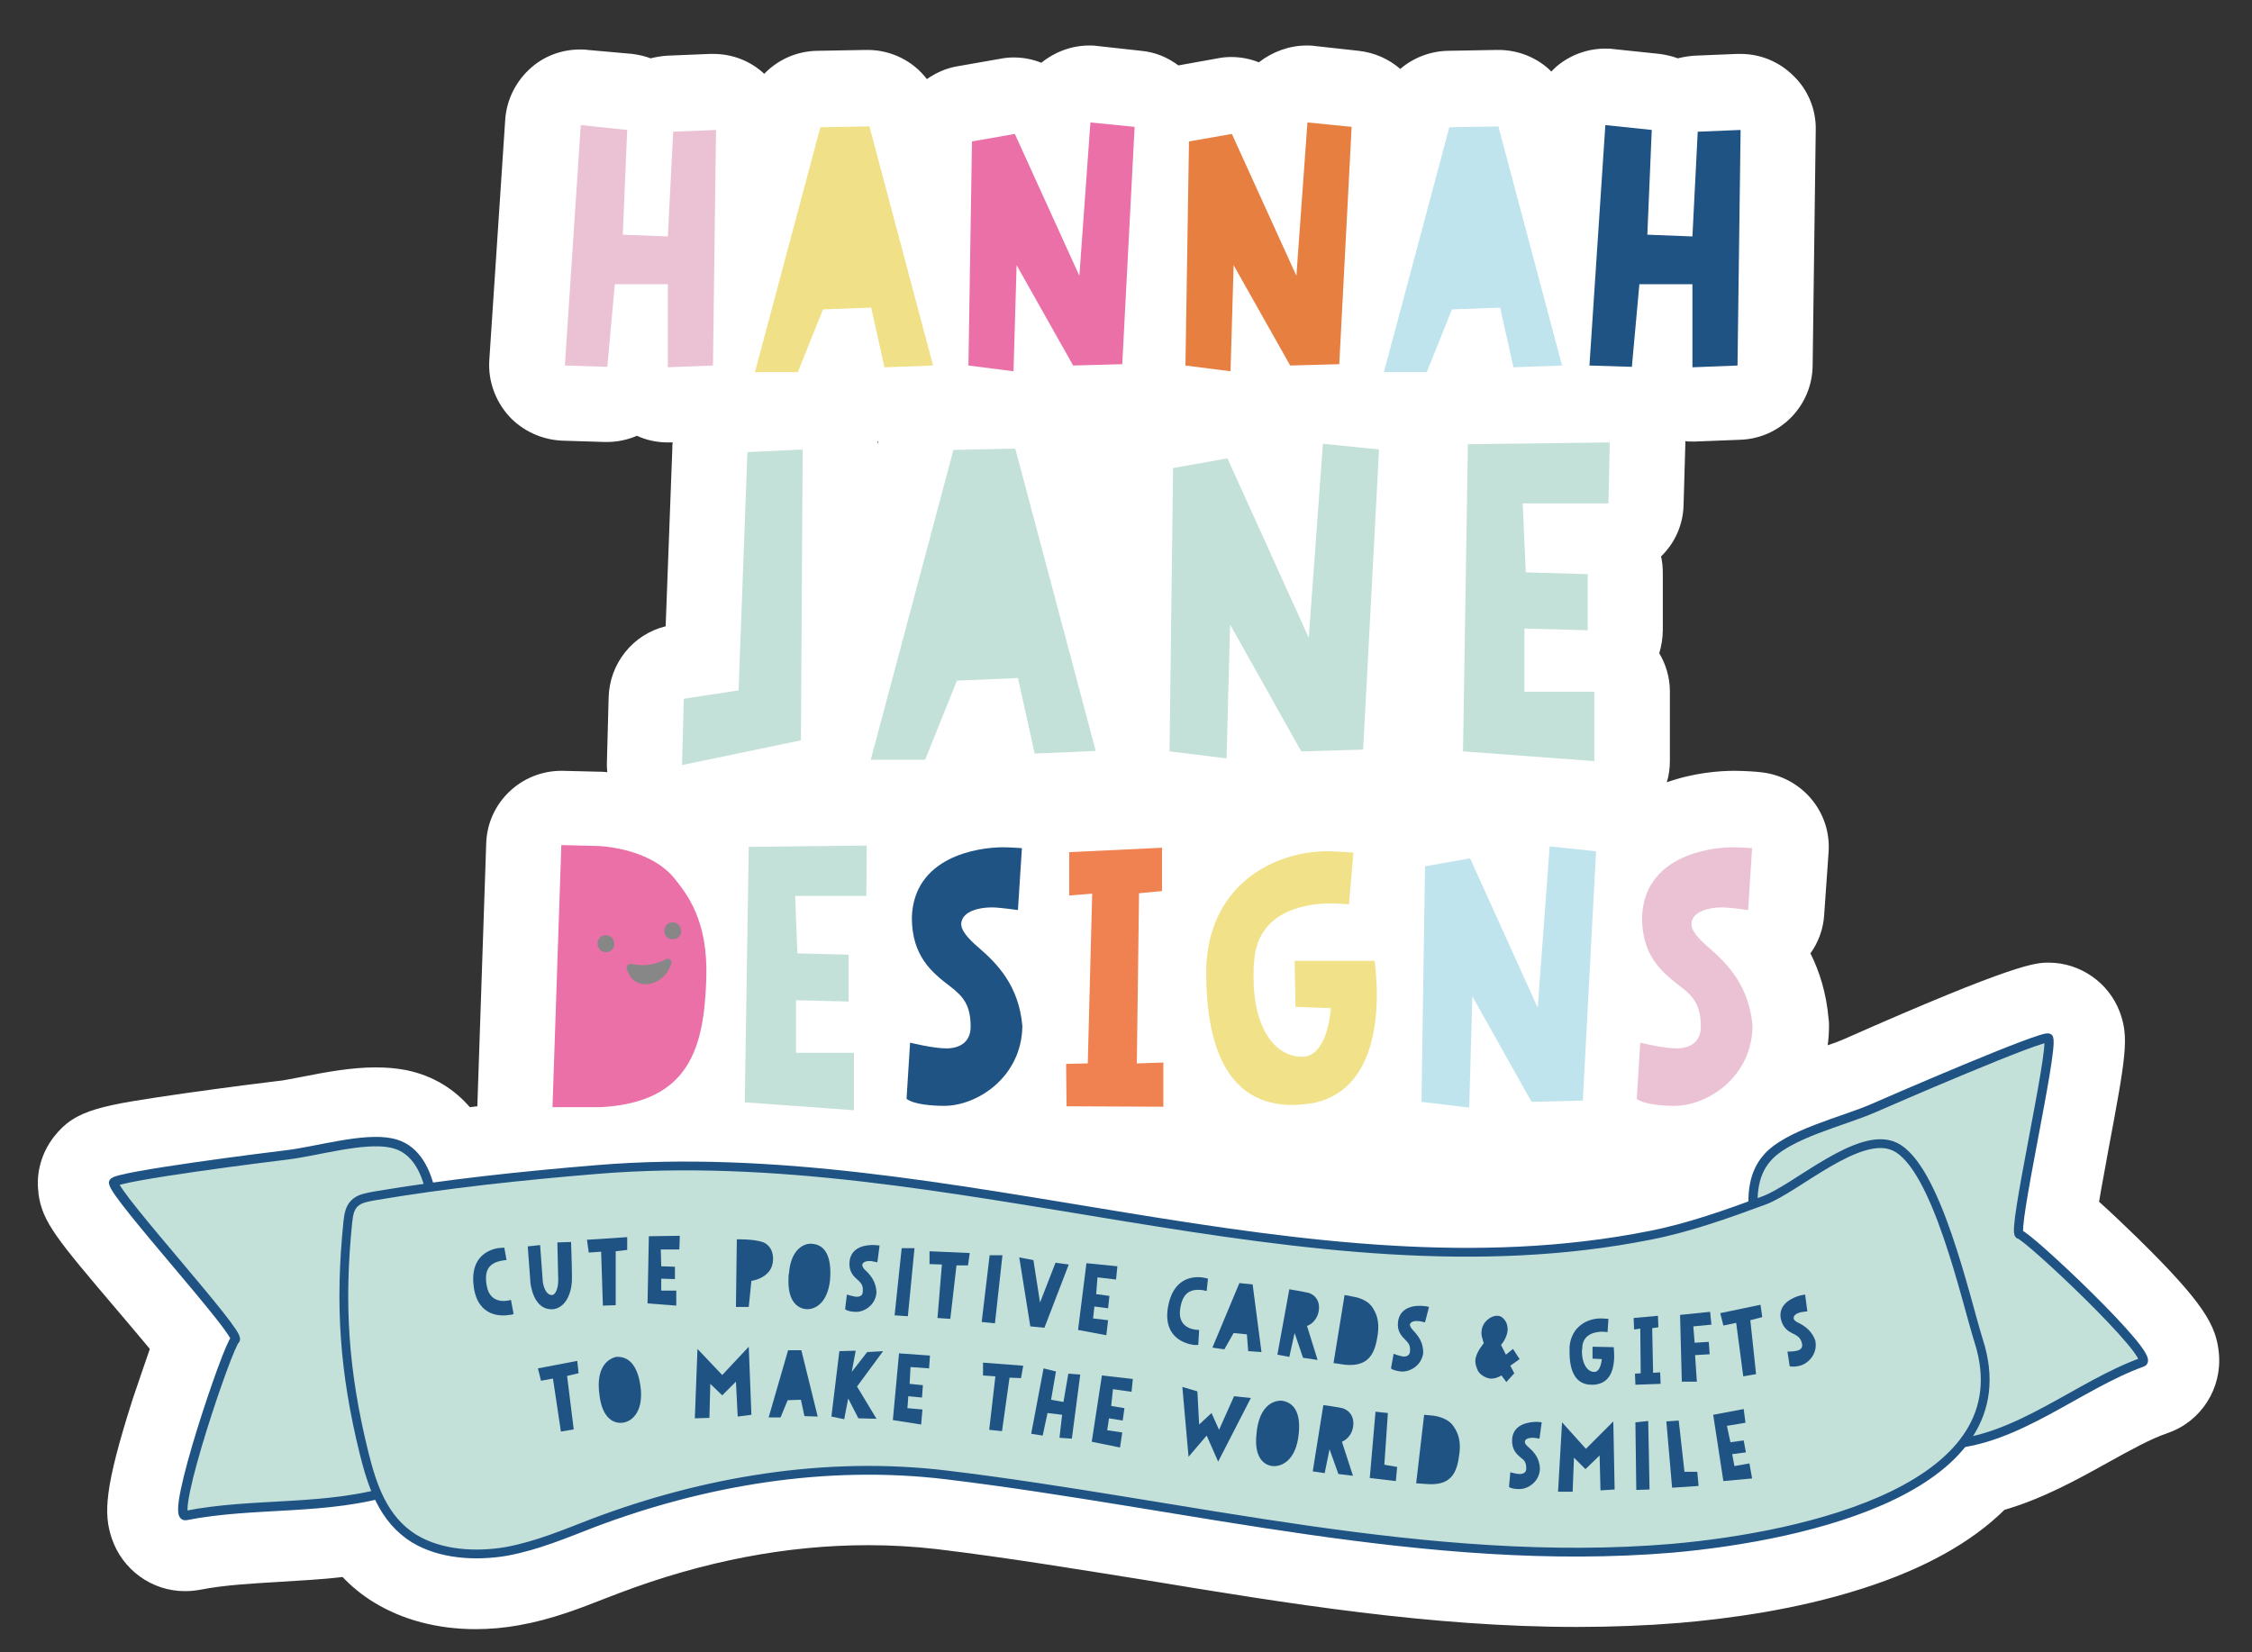 <?xml version="1.0" encoding="utf-8"?>
<!-- Generator: Adobe Illustrator 25.1.0, SVG Export Plug-In . SVG Version: 6.00 Build 0)  -->
<svg version="1.1" id="Layer_1" xmlns="http://www.w3.org/2000/svg" xmlns:xlink="http://www.w3.org/1999/xlink" x="0px" y="0px"
	 viewBox="0 0 509.5 373.8" style="enable-background:new 0 0 509.5 373.8;" xml:space="preserve">
<rect x="0" y="0" width="509.5" height="373.8" fill="#333333" stroke="none"/>
<style type="text/css">
	.st0{fill:#FFFFFF;}
	.st1{fill:#EBC2D4;}
	.st2{fill:#F0E087;}
	.st3{fill:#EA70A7;}
	.st4{fill:#E67F40;}
	.st5{fill:#C0E4ED;}
	.st6{fill:#1F5384;}
	.st7{fill:#C4E1D9;}
	.st8{fill:#EF8250;}
	.st9{fill:#F1E188;}
	.st10{fill:#878787;}
	.st11{fill:none;}
	.st12{fill:#C4E1D9;stroke:#1F5384;stroke-width:2.077;stroke-miterlimit:10;}
	.st13{fill:#C4E1D9;stroke:#1F5384;stroke-width:2.131;stroke-miterlimit:10;}
	.st14{fill:#C4E1D9;stroke:#1F5384;stroke-width:1.989;stroke-miterlimit:10;}
</style>
<path class="st0" d="M502,306.1c-0.6-6.2-3.3-11.2-18.5-26.1c-2.9-2.8-5.9-5.7-8.6-8.1c0.6-3.7,1.5-8.2,2.1-11.7
	c4-21.3,4.7-25.5,2.6-31.2c-2.5-6.7-9-11.2-16.1-11.2c-2.9,0-7.2,0-46.3,17.3c-0.9,0.4-2.2,0.9-3.7,1.4c0.2-1.4,0.3-2.9,0.3-4.4
	c0-0.5,0-1.1-0.1-1.6c-0.5-5.9-2.1-10.8-4.1-14.8c1.8-2.5,2.9-5.5,3.1-8.6l1-14.2c0.7-9.3-6.2-17.3-15.5-18.2
	c-0.8-0.1-3.6-0.3-5.8-0.3c-3.3,0-9.1,0.4-15.3,2.6c0.5-1.6,0.7-3.2,0.7-4.9v-15.7c0-3.1-0.9-6.1-2.4-8.6c0.5-1.7,0.8-3.5,0.8-5.3
	v-12.8c0-1.3-0.1-2.6-0.4-3.8c3.1-3,5-7.1,5.1-11.7l0.4-13.8c0-0.2,0-0.4,0-0.6c0.5,0.1,1.1,0.1,1.6,0.1c0.2,0,0.4,0,0.6,0l10.2-0.4
	c9.1-0.3,16.3-7.7,16.4-16.8l0.7-53.3c0.1-4.7-1.8-9.2-5.2-12.4c-3.2-3.1-7.4-4.8-11.8-4.8c-0.3,0-0.5,0-0.8,0l-9.7,0.4
	c-1.3,0.1-2.5,0.3-3.7,0.6c-1.3-0.5-2.7-0.8-4.1-1l-10.5-1.1c-0.6-0.1-1.2-0.1-1.8-0.1c-4,0-7.9,1.4-11,4c-0.4,0.4-0.9,0.8-1.2,1.2
	c-3.1-3.1-7.4-4.9-12-4.9c-0.1,0-0.2,0-0.4,0l-11.1,0.2c-4,0.1-7.8,1.6-10.7,4.1c-2.5-2.2-5.8-3.7-9.4-4.1l-10-1.1
	c-0.6-0.1-1.2-0.1-1.8-0.1c-3.9,0-7.7,1.4-10.8,3.8c-2-0.8-4.1-1.2-6.3-1.2c-1,0-2,0.1-3,0.3l-8.9,1.6c-2.4-1.8-5.2-3-8.4-3.3
	l-10-1.1c-0.6-0.1-1.2-0.1-1.8-0.1c-3.9,0-7.7,1.4-10.8,3.9c-2-0.8-4.1-1.2-6.3-1.2c-1,0-2,0.1-3,0.3l-9.7,1.7
	c-2.5,0.4-4.9,1.5-6.9,2.9c-3.1-4.1-8.1-6.6-13.4-6.6c-0.1,0-0.2,0-0.4,0l-11.1,0.2c-4.6,0.1-8.8,2-11.9,5.2
	c-3.1-2.9-7.2-4.5-11.5-4.5c-0.3,0-0.5,0-0.8,0l-9.7,0.4c-1.3,0.1-2.5,0.3-3.7,0.6c-1.3-0.5-2.7-0.8-4.1-1L133,11.3
	c-0.6-0.1-1.2-0.1-1.8-0.1c-4,0-7.9,1.4-10.9,4c-3.5,3-5.7,7.3-6,11.9l-3.6,54.4c-0.3,4.6,1.3,9.1,4.4,12.6
	c3.1,3.4,7.5,5.4,12.1,5.6l9.6,0.3c0.2,0,0.4,0,0.5,0c2.4,0,4.7-0.5,6.8-1.4c2.2,1,4.5,1.5,7,1.5c0.2,0,0.4,0,0.6,0l0.5,0
	c-0.1,0.5-0.1,1.1-0.1,1.6l-1.5,40c-7.4,1.8-12.7,8.4-12.9,16.1l-0.4,15c0,0.6,0,1.2,0.1,1.9c-0.9-0.1-1.6-0.1-2-0.1l-8.1-0.2
	c-0.1,0-0.2,0-0.3,0c-9.1,0-16.7,7.2-17,16.4l-2,59.3c0,0.1,0,0.1,0,0.2c-0.6,0.1-1.1,0.1-1.7,0.2c-3.3-3.8-8-7.1-14.5-8.4
	c-2.1-0.4-4.3-0.6-6.8-0.6c-5.6,0-11.4,1.1-16.5,2.1c-2.2,0.4-4.4,0.9-5.8,1c-1.8,0.2-11.3,1.4-20.5,2.7c-19.3,2.8-25.1,3.6-30,9.9
	c-2.8,3.6-4.1,8.2-3.5,12.6c0,0.1,0,0.2,0,0.3c0.9,6.4,4.1,10.2,17.7,26.2c2.2,2.6,5.1,6,7.5,8.9c-1.2,3.5-2.6,7.5-3.9,11.4
	c-6.4,20.1-6.6,25.9-4.7,31.5c2.4,7.1,9.1,11.9,16.5,11.9c1.1,0,2.3-0.1,3.4-0.3c5.6-1.1,11.6-1.4,18-1.8c4.5-0.3,9.3-0.5,14.3-1.1
	c2,2.1,4.4,4.1,7.2,5.8c6.4,3.9,14.3,6,22.9,6c3.3,0,6.6-0.3,9.9-0.9c7.3-1.3,13.7-3.8,19.3-6c1.1-0.4,2.3-0.9,3.4-1.3
	c19-7.2,37.9-10.8,56.2-10.8c5.2,0,10.5,0.3,15.6,0.9c15.8,1.9,32.1,4.6,47.8,7.1c31.5,5.2,64,10.5,96.9,10.5l0,0
	c7.9,0,15.7-0.3,23.1-0.9c10.6-0.9,26.4-2.9,41.6-7.8c13.8-4.4,24.6-10.4,32.1-17.8c8.6-2.5,16.4-6.8,23.4-10.7
	c4.9-2.7,9.5-5.3,13.6-6.7C498,321.6,502.8,314.1,502,306.1z M198.5,100.4c0-0.2,0-0.4,0-0.5c0.1,0,0.1,0,0.2,0L198.5,100.4z"/>
<g>
	<g>
		<path class="st1" d="M161.3,82.7l-10.2,0.4V64.3h-12L137.4,83l-9.6-0.3l3.6-54.4l10.5,1.1l-1,23.7l10.2,0.4l1.2-23.7l9.7-0.4
			L161.3,82.7z"/>
		<path class="st2" d="M200.1,83.1l-3-13.5L186.2,70l-5.7,14.2h-9.7l14.8-55.4l11.1-0.2l14.4,54.1L200.1,83.1z"/>
		<path class="st3" d="M219.9,32l9.7-1.7l14.6,32.1l2.5-34.7l10,1l-2.8,53.7l-11.1,0.3L230,60l-0.7,24l-10.2-1.3L219.9,32z"/>
		<path class="st4" d="M269,32l9.7-1.7l14.6,32.1l2.5-34.7l10,1l-2.8,53.7l-11.1,0.3L279.1,60l-0.7,24l-10.2-1.3L269,32z"/>
		<path class="st5" d="M342.4,83.1l-3-13.5L328.5,70l-5.7,14.2h-9.7l14.8-55.4l11.1-0.2l14.4,54.1L342.4,83.1z"/>
		<path class="st6" d="M393.1,82.7l-10.2,0.4V64.3h-12L369.2,83l-9.6-0.3l3.6-54.4l10.5,1.1l-1,23.7l10.2,0.4l1.2-23.7l9.7-0.4
			L393.1,82.7z"/>
		<path class="st7" d="M181.6,101.7l-0.4,65.8l-26.9,5.6l0.4-15l12.4-1.9l2-53.9L181.6,101.7z"/>
		<path class="st7" d="M234.1,170.5l-3.8-17.1l-13.8,0.6l-7.2,17.9h-12.3l18.7-70.1l14-0.3l18.2,68.4L234.1,170.5z"/>
		<path class="st7" d="M265.4,105.9l12.3-2.2l18.4,40.6l3.2-43.9l12.7,1.3l-3.6,67.9l-14,0.4l-16.1-28.7l-0.8,30.3l-12.9-1.6
			L265.4,105.9z"/>
		<path class="st7" d="M363.9,113.9h-19.4l0.7,15.6l14,0.4v12.7l-14.3-0.4v14.3h15.8v15.7L331,170l1.1-69.5l32.1-0.4L363.9,113.9z"
			/>
		<path class="st3" d="M135.1,191.4c0,0,11.3,0.2,17.2,7c3.1,3.8,7.9,9.7,7.5,22.9c-0.5,15.7-3.7,28.1-23.9,29.2h-10.9l2-59.3
			L135.1,191.4z"/>
		<path class="st7" d="M196,202.7h-16.1l0.5,13l11.6,0.3v10.6l-11.9-0.3v11.9h13.1v13l-24.7-1.8l0.9-57.8l26.7-0.3L196,202.7z"/>
		<path class="st6" d="M230.3,205.9c0,0-4.2-0.6-5.9-0.6c-3,0-6.5,0.9-6.9,3.4c-0.3,1.7,1.6,3.7,3.9,5.7c4.2,3.6,9.1,8.6,9.9,17.7
			c-0.1,11.5-10.1,18.1-17.7,18.1c-2.6,0-6.9-0.3-8.5-1.6l0.8-12.7c0,0,5.2,1.3,8.2,1.3c2.9,0,5.5-1.3,5.5-4.9
			c0-4.8-1.6-6.8-4.6-9.1c-4.2-3.2-8.7-6.9-8.7-15.6c0.4-13.7,14.8-15.9,20.6-15.9c1.6,0,4.3,0.2,4.3,0.2L230.3,205.9z"/>
		<path class="st8" d="M241.9,192.8l21-1v9.8l-5.2,0.5l-0.5,38.5l6-0.2v10l-21.9-0.1l-0.1-9.6l4.9-0.1l1-38.4l-5.2,0.4V192.8z"/>
		<path class="st9" d="M305.2,204.6c0,0-2.7-0.2-4.1-0.2c-5,0-16.2,1.3-17.3,12.5c-0.2,1.5-0.2,2.7-0.2,4.1c0,11.9,5,18.1,11,18.1
			c5.9,0,6.5-11,6.5-11l-8-0.3l-0.2-10.4h18.1c0,0,0.5,3.8,0.5,7.5c0,8.2-1.7,22.1-14.5,24.7c-1.6,0.2-3,0.4-4.6,0.4
			c-13.6,0-19.5-11.3-19.5-30c0-0.7,0-1.8,0.1-2.6c1.3-17.4,15.3-24.8,27.4-24.8c1.3,0,4.6,0.2,5.8,0.3L305.2,204.6z"/>
		<path class="st5" d="M322.4,196l10.2-1.8l15.3,33.8l2.7-36.5l10.5,1.1l-3,56.4l-11.6,0.3l-13.4-23.9l-0.7,25.2l-10.8-1.3
			L322.4,196z"/>
		<path class="st1" d="M395.5,205.9c0,0-4.2-0.6-5.9-0.6c-3,0-6.5,0.9-6.9,3.4c-0.3,1.7,1.6,3.7,3.9,5.7c4.2,3.6,9.1,8.6,9.9,17.7
			c-0.1,11.5-10.1,18.1-17.7,18.1c-2.6,0-6.9-0.3-8.5-1.6l0.8-12.7c0,0,5.2,1.3,8.2,1.3c2.9,0,5.5-1.3,5.5-4.9
			c0-4.8-1.6-6.8-4.6-9.1c-4.2-3.2-8.7-6.9-8.7-15.6c0.4-13.7,14.8-15.9,20.6-15.9c1.6,0,4.3,0.2,4.3,0.2L395.5,205.9z"/>
		<g>
			<g>
				<path class="st10" d="M136.9,211.6c-2.5,0.3-2.1,4.1,0.4,3.8C139.8,215.2,139.4,211.4,136.9,211.6z"/>
				<path class="st10" d="M152,208.7c-2.5,0.3-2.1,4.1,0.4,3.8C154.9,212.3,154.5,208.5,152,208.7z"/>
			</g>
			<path class="st10" d="M151.7,217.2c-0.2-0.2-0.7-0.4-1-0.2c-2.4,1.3-5.1,1.7-7.8,1.1c-0.4-0.1-0.8,0.1-1,0.4
				c-0.2,0.4-0.2,0.7,0,1.1c0.1,0.1,0.1,0.2,0.2,0.3c0,0.1,0,0.1,0.1,0.2c0.8,2.2,3.2,3,5.3,2.4c2-0.6,3.7-2.3,4.3-4.3
				C152,217.9,152,217.5,151.7,217.2z"/>
		</g>
	</g>
	<g>
		<g>
			<path class="st11" d="M161.3,82.7l-10.2,0.4V64.3h-12L137.4,83l-9.6-0.3l3.6-54.4l10.5,1.1l-1,23.7l10.2,0.4l1.2-23.7l9.7-0.4
				L161.3,82.7z"/>
			<path class="st11" d="M200.1,83.1l-3-13.5L186.2,70l-5.7,14.2h-9.7l14.8-55.4l11.1-0.2l14.4,54.1L200.1,83.1z"/>
			<path class="st11" d="M219.9,32l9.7-1.7l14.6,32.1l2.5-34.7l10,1l-2.8,53.7l-11.1,0.3L230,60l-0.7,24l-10.2-1.3L219.9,32z"/>
			<path class="st11" d="M269,32l9.7-1.7l14.6,32.1l2.5-34.7l10,1l-2.8,53.7l-11.1,0.3L279.1,60l-0.7,24l-10.2-1.3L269,32z"/>
			<path class="st11" d="M342.4,83.1l-3-13.5L328.5,70l-5.7,14.2h-9.7l14.8-55.4l11.1-0.2l14.4,54.1L342.4,83.1z"/>
			<path class="st11" d="M393.1,82.7l-10.2,0.4V64.3h-12L369.2,83l-9.6-0.3l3.6-54.4l10.5,1.1l-1,23.7l10.2,0.4l1.2-23.7l9.7-0.4
				L393.1,82.7z"/>
			<path class="st11" d="M181.6,101.7l-0.4,65.8l-26.9,5.6l0.4-15l12.4-1.9l2-53.9L181.6,101.7z"/>
			<path class="st11" d="M234.1,170.5l-3.8-17.1l-13.8,0.6l-7.2,17.9h-12.3l18.7-70.1l14-0.3l18.2,68.4L234.1,170.5z"/>
			<path class="st11" d="M265.4,105.9l12.3-2.2l18.4,40.6l3.2-43.9l12.7,1.3l-3.6,67.9l-14,0.4l-16.1-28.7l-0.8,30.3l-12.9-1.6
				L265.4,105.9z"/>
			<path class="st11" d="M363.9,113.9h-19.4l0.7,15.6l14,0.4v12.7l-14.3-0.4v14.3h15.8v15.7L331,170l1.1-69.5l32.1-0.4L363.9,113.9z
				"/>
			<path class="st11" d="M135.1,191.4c0,0,11.3,0.2,17.2,7c3.1,3.8,7.9,9.7,7.5,22.9c-0.5,15.7-3.7,28.1-23.9,29.2h-10.9l2-59.3
				L135.1,191.4z"/>
			<path class="st11" d="M196,202.7h-16.1l0.5,13l11.6,0.3v10.6l-11.9-0.3v11.9h13.1v13l-24.7-1.8l0.9-57.8l26.7-0.3L196,202.7z"/>
			<path class="st11" d="M230.3,205.9c0,0-4.2-0.6-5.9-0.6c-3,0-6.5,0.9-6.9,3.4c-0.3,1.7,1.6,3.7,3.9,5.7c4.2,3.6,9.1,8.6,9.9,17.7
				c-0.1,11.5-10.1,18.1-17.7,18.1c-2.6,0-6.9-0.3-8.5-1.6l0.8-12.7c0,0,5.2,1.3,8.2,1.3c2.9,0,5.5-1.3,5.5-4.9
				c0-4.8-1.6-6.8-4.6-9.1c-4.2-3.2-8.7-6.9-8.7-15.6c0.4-13.7,14.8-15.9,20.6-15.9c1.6,0,4.3,0.2,4.3,0.2L230.3,205.9z"/>
			<path class="st11" d="M241.9,192.8l21-1v9.8l-5.2,0.5l-0.5,38.5l6-0.2v10l-21.9-0.1l-0.1-9.6l4.9-0.1l1-38.4l-5.2,0.4V192.8z"/>
			<path class="st11" d="M305.2,204.6c0,0-2.7-0.2-4.1-0.2c-5,0-16.2,1.3-17.3,12.5c-0.2,1.5-0.2,2.7-0.2,4.1c0,11.9,5,18.1,11,18.1
				c5.9,0,6.5-11,6.5-11l-8-0.3l-0.2-10.4h18.1c0,0,0.5,3.8,0.5,7.5c0,8.2-1.7,22.1-14.5,24.7c-1.6,0.2-3,0.4-4.6,0.4
				c-13.6,0-19.5-11.3-19.5-30c0-0.7,0-1.8,0.1-2.6c1.3-17.4,15.3-24.8,27.4-24.8c1.3,0,4.6,0.2,5.8,0.3L305.2,204.6z"/>
			<path class="st11" d="M322.4,196l10.2-1.8l15.3,33.8l2.7-36.5l10.5,1.1l-3,56.4l-11.6,0.3l-13.4-23.9l-0.7,25.2l-10.8-1.3
				L322.4,196z"/>
			<path class="st11" d="M395.5,205.9c0,0-4.2-0.6-5.9-0.6c-3,0-6.5,0.9-6.9,3.4c-0.3,1.7,1.6,3.7,3.9,5.7c4.2,3.6,9.1,8.6,9.9,17.7
				c-0.1,11.5-10.1,18.1-17.7,18.1c-2.6,0-6.9-0.3-8.5-1.6l0.8-12.7c0,0,5.2,1.3,8.2,1.3c2.9,0,5.5-1.3,5.5-4.9
				c0-4.8-1.6-6.8-4.6-9.1c-4.2-3.2-8.7-6.9-8.7-15.6c0.4-13.7,14.8-15.9,20.6-15.9c1.6,0,4.3,0.2,4.3,0.2L395.5,205.9z"/>
			<g>
				<g>
					<path class="st11" d="M136.9,211.6c-2.5,0.3-2.1,4.1,0.4,3.8C139.8,215.2,139.4,211.4,136.9,211.6z"/>
					<path class="st11" d="M152,208.7c-2.5,0.3-2.1,4.1,0.4,3.8C154.9,212.3,154.5,208.5,152,208.7z"/>
				</g>
				<path class="st11" d="M151.7,217.2c-0.2-0.2-0.7-0.4-1-0.2c-2.4,1.3-5.1,1.7-7.8,1.1c-0.4-0.1-0.8,0.1-1,0.4
					c-0.2,0.4-0.2,0.7,0,1.1c0.1,0.1,0.1,0.2,0.2,0.3c0,0.1,0,0.1,0.1,0.2c0.8,2.2,3.2,3,5.3,2.4c2-0.6,3.7-2.3,4.3-4.3
					C152,217.9,152,217.5,151.7,217.2z"/>
			</g>
		</g>
		<path class="st12" d="M456.9,279.3c-1.8-0.3,7.7-41.4,6.6-44.4c-0.5-1.2-36.9,14.6-39.6,15.8c-6.8,3-19.6,5.9-24.2,11.4
			c-6.6,7.7-1,21.5,1.8,30c5.1,15.6,18.4,35.6,38.9,34.7c15.8-0.7,30-13.5,44.3-18.6C487.9,307,458.7,279.5,456.9,279.3z"/>
		<path class="st13" d="M53.2,303.1c1.5-1.2-27.1-32.3-27.5-35.5c-0.2-1.4,36.5-6,39.2-6.3c6.7-0.8,17.3-4,23.6-2.7
			c10.1,2,10.4,17.8,9.7,28.3c-0.4,5.6-1.7,11.1-3.1,16.7c-2.2,9.1-9.7,25.3-5.6,33.4c-15.6,4.9-31.8,2.8-47.5,5.9
			C38.3,343.6,51.6,304.3,53.2,303.1z"/>
		<path class="st14" d="M447.7,303.5c-3-9.5-9.6-39.8-19.1-44.1c-8-3.7-22.2,9.5-29.5,12.2c-8.4,3.1-17.1,6.2-25.8,7.9
			c-78,15.5-158.4-21.5-238.2-14.9c-16.9,1.4-34,3.2-50.5,6c-1.5,0.3-3,0.5-4.1,1.4c-1.4,1.1-1.6,2.8-1.8,4.4
			c-1.9,18.6-0.9,33.9,3.7,52.5c1.8,7.1,4.2,14.8,11.3,19.2c5.9,3.6,13.9,4.1,20.9,2.9c7-1.3,13.3-4,19.8-6.5
			c24.7-9.3,52.2-14.1,79.7-10.8c54.7,6.6,109.1,21.2,164.2,16.6C408.8,347.6,458.2,336.5,447.7,303.5z"/>
		<g>
			<g>
				<path class="st6" d="M116.2,297.3c0,0-0.5,0.2-0.9,0.2c-1.7,0.3-7.1,0.6-8.1-6.2c-1-6.9,3.3-8.5,5.4-8.9
					c0.7-0.1,1.5-0.1,1.5-0.1l0.5,2.8c-0.6,0-0.7,0.1-0.9,0.1c-3,0.5-4.2,2.1-3.6,5.6c0.8,4.9,5.5,3.3,5.5,3.3L116.2,297.3z"/>
				<path class="st6" d="M129.2,281c0,0,0.2,5.3,0.2,7.9c0.1,2.5-0.8,6.7-4.1,7.3c-4.8,0.5-5.3-6.1-5.3-6.1l-0.6-8.1l2.8-0.3
					c0,0,0.5,7,0.6,8.2c0.1,0.9,0.6,3.2,2.2,3.1c1.2-0.4,1.3-2.9,1.3-3.3l-0.2-8.6L129.2,281z"/>
				<path class="st6" d="M141.9,282.8l-2.6,0.3l0,12.2l-2.9,0.1l-0.4-12.2l-2.8,0.2l-0.4-2.9l9.1-0.6L141.9,282.8z"/>
				<path class="st6" d="M153.7,282.7l-4.2,0l0.1,3.8l3.1,0.1l0,2.8l-3.1-0.1l0,2.7l3.4,0l0,3.4l-6.5-0.5l0.3-15.2l7-0.1
					L153.7,282.7z"/>
				<path class="st6" d="M166.7,280.4c0,0,3.6-0.1,5.8,0.6c0,0,2.5,0.7,2.4,4c-0.1,4.2-4.9,4.8-4.9,4.8l-0.6,5.9l-2.9,0L166.7,280.4
					z"/>
				<path class="st6" d="M187.8,289.5c-0.5,5.2-3.3,6.8-5.3,6.7c-1.9-0.1-4.4-1.6-4.1-7.2c0-0.3,0-0.6,0.1-0.9l0,0
					c0.5-6.5,4.5-6.8,5-6.7C186.7,281.5,188.2,284.3,187.8,289.5z"/>
				<path class="st6" d="M198.5,285.6c0,0-1.1-0.2-1.5-0.3c-0.8,0-1.7,0.1-1.9,0.8c-0.1,0.4,0.3,1,0.9,1.5c1,1,2.2,2.4,2.3,4.8
					c-0.2,3-3,4.6-4.9,4.4c-0.7,0-1.8-0.2-2.2-0.6l0.4-3.3c0,0,1.3,0.4,2.1,0.5c0.8,0,1.5-0.2,1.5-1.2c0.1-1.3-0.3-1.8-1-2.5
					c-1.1-0.9-2.2-2-2-4.2c0.3-3.6,4.1-3.9,5.7-3.8c0.4,0,1.1,0.1,1.1,0.1L198.5,285.6z"/>
				<path class="st6" d="M204,282.4l2.9,0l-1.5,15.4l-3-0.2L204,282.4z"/>
				<path class="st6" d="M219,286.3l-2.6,0l-1.4,12.1l-2.9-0.2l1-12.1l-2.8-0.1l0-2.9l9.1,0.4L219,286.3z"/>
				<path class="st6" d="M223.9,284l2.9,0l-1.7,15.4l-3-0.3L223.9,284z"/>
				<path class="st6" d="M236.3,300.4l-3.2-0.3l-2.5-15.6l3.2,0.6l1.5,9.6l3.5-9l3,0.4L236.3,300.4z"/>
				<path class="st6" d="M252.5,289.5l-4.2-0.5l-0.3,3.8l3,0.4l-0.3,2.8l-3.1-0.4l-0.3,2.7l3.4,0.4l-0.4,3.4l-6.4-1.2l1.9-15.1
					l7,0.7L252.5,289.5z"/>
				<path class="st6" d="M271.1,304.3c0,0-0.5,0-0.9,0c-1.8-0.2-7-1.5-6-8.3c1.1-6.9,5.6-7.2,7.7-7c0.7,0.1,1.4,0.3,1.4,0.3
					l-0.3,2.8c-0.6-0.1-0.7-0.2-0.9-0.2c-3-0.4-4.6,0.8-5.1,4.3c-0.7,4.9,4.3,4.7,4.3,4.7L271.1,304.3z"/>
				<path class="st6" d="M282.4,305.7l-0.3-3.8l-3-0.3l-2.1,3.7l-2.7-0.4l6.1-14.6l3,0.3l2,15.3L282.4,305.7z"/>
				<path class="st6" d="M291.7,291.7c0,0,3.5,0.6,4.3,0.8c0.5,0.1,3,1.1,2.3,4.4c-0.6,2.5-2.6,3.1-2.6,3.1l2.4,7.7l-3.3-0.5
					l-1.9-5.6l-1.2,5.4l-2.7-0.5L291.7,291.7z"/>
				<path class="st6" d="M306.3,293.4c0,0,2.9,0.4,4.2,2.4c0.7,1.1,1.7,2.8,1.2,6.2c-0.6,4.1-1.9,7.2-7.2,6.8l-2.8-0.4l2.5-15.4
					L306.3,293.4z"/>
				<path class="st6" d="M322.4,299.2c0,0-1.1-0.3-1.5-0.3c-0.8-0.1-1.7,0.1-1.9,0.7c-0.1,0.4,0.3,1,0.9,1.6c1,1.1,2.1,2.5,2.1,4.9
					c-0.4,3-3.2,4.4-5.1,4.2c-0.7-0.1-1.8-0.3-2.2-0.7l0.6-3.3c0,0,1.3,0.5,2.1,0.6c0.8,0.1,1.5-0.2,1.6-1.1
					c0.1-1.2-0.2-1.8-0.9-2.5c-1-1-2.1-2.1-1.8-4.3c0.5-3.6,4.3-3.7,5.9-3.5c0.4,0,1.1,0.2,1.1,0.2L322.4,299.2z"/>
				<path class="st6" d="M341.7,309l0.9,1.7l-1.8,2l-1.1-1.5c-0.5,0.3-1.5,0.8-2.6,0.7c-0.8-0.1-2.1-0.7-2.7-1.7
					c-0.4-0.8-0.7-1.8-0.6-2.5c0.1-1.7,1.9-3.8,1.9-3.8c-0.1-0.2-0.2-0.6-0.3-1c-0.2-0.6-0.3-1.2-0.2-1.8c0.2-2.1,2.2-3.5,3.6-3.4
					c0.6,0,1.1,0.3,1.5,0.8c0.6,0.7,0.8,1.5,0.8,2.4c-0.1,1.3-0.8,2.6-1.5,3.4l1.1,2.2l1.6-1.3l1.5,2.3L341.7,309z"/>
				<path class="st6" d="M363.7,301.4c0,0-0.7-0.1-1.1-0.1c-1.3,0-4.2,0.3-4.6,3.2c0,0.4,0,0.7-0.1,1.1c0,3.1,1.3,4.8,2.8,4.8
					c1.5,0,1.7-2.9,1.7-2.9l-2.1-0.1l0-2.7l4.8,0.1c0,0,0.1,1,0.1,2c0,2.2-0.5,5.8-3.9,6.4c-0.4,0.1-0.8,0.1-1.2,0.1
					c-3.6,0-5.1-3-5-7.9c0-0.2,0-0.5,0-0.7c0.4-4.6,4.1-6.5,7.3-6.4c0.3,0,1.2,0.1,1.5,0.1L363.7,301.4z"/>
				<path class="st6" d="M369.6,298.2l5.5-0.5l0.1,2.6l-1.4,0.2l0.2,10.1l1.6-0.1l0.1,2.6l-5.7,0.2l-0.1-2.5l1.3-0.1l-0.1-10.1
					l-1.4,0.2L369.6,298.2z"/>
				<path class="st6" d="M387.2,299.7l-4.1,0.4l0.3,3.7l3.2-0.2l0.2,2.8l-3.3,0.2l0.4,6l-3.4,0l-0.4-15.1l6.8-0.7L387.2,299.7z"/>
				<path class="st6" d="M398.7,298l-2.7,0.7l1.3,12.2l-2.9,0.5l-1.6-12.1l-2.9,0.6l-0.7-2.8l9.1-1.9L398.7,298z"/>
				<path class="st6" d="M408.9,296.7c0,0-1.1,0.1-1.5,0.2c-0.8,0.2-1.6,0.6-1.6,1.3c0,0.5,0.6,0.9,1.3,1.2c1.3,0.7,2.8,1.7,3.6,3.9
					c0.6,2.9-1.5,5.2-3.5,5.7c-0.7,0.2-1.8,0.3-2.3,0.1l-0.5-3.3c0,0,1.4,0,2.2-0.2c0.7-0.2,1.3-0.6,1.1-1.6
					c-0.3-1.2-0.8-1.6-1.7-2.1c-1.3-0.6-2.6-1.3-3.1-3.5c-0.7-3.5,2.9-4.9,4.4-5.3c0.4-0.1,1.1-0.2,1.1-0.2L408.9,296.7z"/>
			</g>
		</g>
		<g>
			<g>
				<path class="st6" d="M130.9,310.7l-2.6,0.6l1.5,12.1l-2.9,0.5l-1.8-12l-2.7,0.5l-0.7-2.8l8.9-1.7L130.9,310.7z"/>
				<path class="st6" d="M145,314.5c0.4,5.2-2.2,7.2-4.2,7.4c-1.9,0.2-4.6-0.9-5.2-6.5c0-0.3-0.1-0.6-0.1-0.9l0,0
					c-0.5-6.5,3.4-7.4,3.9-7.5C142.5,306.8,144.5,309.3,145,314.5z"/>
				<path class="st6" d="M166.9,320.5l-0.4-7.9l-3.1,3.1l-2.7-2.6l-0.2,7.7l-3.3,0.1l0.6-15.7l5.6,5.9l6-6.4l0.6,15.4L166.9,320.5z"
					/>
				<path class="st6" d="M182,320.4l-0.8-3.7l-3,0.1l-1.6,3.9l-2.7,0l4.4-15.2l3,0l3.7,15L182,320.4z"/>
				<path class="st6" d="M193.6,305.6l-0.9,4.8l3.5-4.5l3.6-0.2l-5.9,8l4.4,7.3l-4.1-0.1l-2.3-4.5l-0.9,4.7l-2.9-0.6l1.8-14.8
					L193.6,305.6z"/>
				<path class="st6" d="M210.2,309.6l-4.2-0.3l-0.2,3.8l3,0.3l-0.2,2.8l-3.1-0.3l-0.2,2.7l3.4,0.3l-0.3,3.4l-6.4-1l1.4-15.1l7,0.5
					L210.2,309.6z"/>
				<path class="st6" d="M231,311.8l-2.6-0.1l-1.7,12.1l-2.9-0.3l1.4-12.1l-2.8-0.2l0-2.9l9.1,0.7L231,311.8z"/>
				<path class="st6" d="M242.5,325.5l-2.8-0.2l0.6-5.2l-3.3-0.4l-1.1,5.1l-2.6-0.4l2.8-14.8l2.8,0.7l-1.1,6.4l2.8,0.5l1.1-6.4
					l2.7,0.2L242.5,325.5z"/>
				<path class="st6" d="M256,314.9l-4.2-0.6l-0.4,3.8l3,0.5l-0.4,2.8l-3.1-0.5l-0.4,2.7l3.4,0.5l-0.5,3.4l-6.4-1.3l2.3-15l7,0.8
					L256,314.9z"/>
				<path class="st6" d="M275.6,330.7l-2.6-5.9l-4.1,4.8l-1.4-15.8l3.4,1l0.4,7.5l2.8-2.6l1.7,3.8l3.4-7.6l3.8,0.4L275.6,330.7z"/>
				<path class="st6" d="M293.7,325.4c-0.8,5.1-3.8,6.5-5.8,6.3c-1.9-0.2-4.3-1.9-3.6-7.5c0-0.3,0.1-0.6,0.1-0.9l0,0
					c1-6.5,5-6.4,5.5-6.4C293.1,317.3,294.5,320.2,293.7,325.4z"/>
				<path class="st6" d="M299.4,317.9c0,0,3.6,0.5,4.3,0.7c0.5,0.1,3,1.1,2.4,4.4c-0.5,2.5-2.5,3.2-2.5,3.2l2.5,7.7l-3.3-0.4l-2-5.6
					l-1.1,5.4l-2.7-0.4L299.4,317.9z"/>
				<path class="st6" d="M313.2,331.4l2.9,0.5l-0.3,3.2l-5.9-0.7l1.3-15l2.8,0.3L313.2,331.4z"/>
				<path class="st6" d="M324.3,320.3c0,0,3,0.3,4.4,2.2c0.7,1,1.9,2.7,1.5,6.2c-0.5,4.1-1.5,7.3-6.9,7.1l-2.9-0.2l1.8-15.5
					L324.3,320.3z"/>
				<path class="st6" d="M348.3,325.5c0,0-1.1-0.2-1.5-0.2c-0.8,0-1.7,0.2-1.8,0.8c-0.1,0.5,0.4,1,1,1.5c1.1,1,2.3,2.3,2.4,4.7
					c-0.1,3-2.8,4.7-4.8,4.6c-0.7,0-1.8-0.1-2.2-0.5l0.3-3.3c0,0,1.3,0.4,2.1,0.4c0.8,0,1.5-0.3,1.5-1.2c0-1.3-0.3-1.8-1.1-2.4
					c-1.1-0.9-2.2-1.9-2.1-4.2c0.2-3.6,4-4,5.6-4c0.4,0,1.1,0.1,1.1,0.1L348.3,325.5z"/>
				<path class="st6" d="M362.1,337.2l-0.2-7.9l-3.2,3.1l-2.6-2.6l-0.3,7.7l-3.3,0l0.9-15.7l5.4,6l6.2-6.2l0.3,15.4L362.1,337.2z"/>
				<path class="st6" d="M370,321.8l2.9-0.3l0.3,15.5l-3,0.1L370,321.8z"/>
				<path class="st6" d="M381.1,333l2.9,0l0.3,3.2l-6,0.4l-1.3-15l2.8-0.2L381.1,333z"/>
				<path class="st6" d="M394.9,321.9l-4.2,0.7l0.8,3.7l3-0.4l0.5,2.7l-3.1,0.4l0.5,2.7l3.4-0.6l0.6,3.4l-6.5,0.6l-2.3-15l6.9-1.3
					L394.9,321.9z"/>
			</g>
		</g>
	</g>
</g>
</svg>
